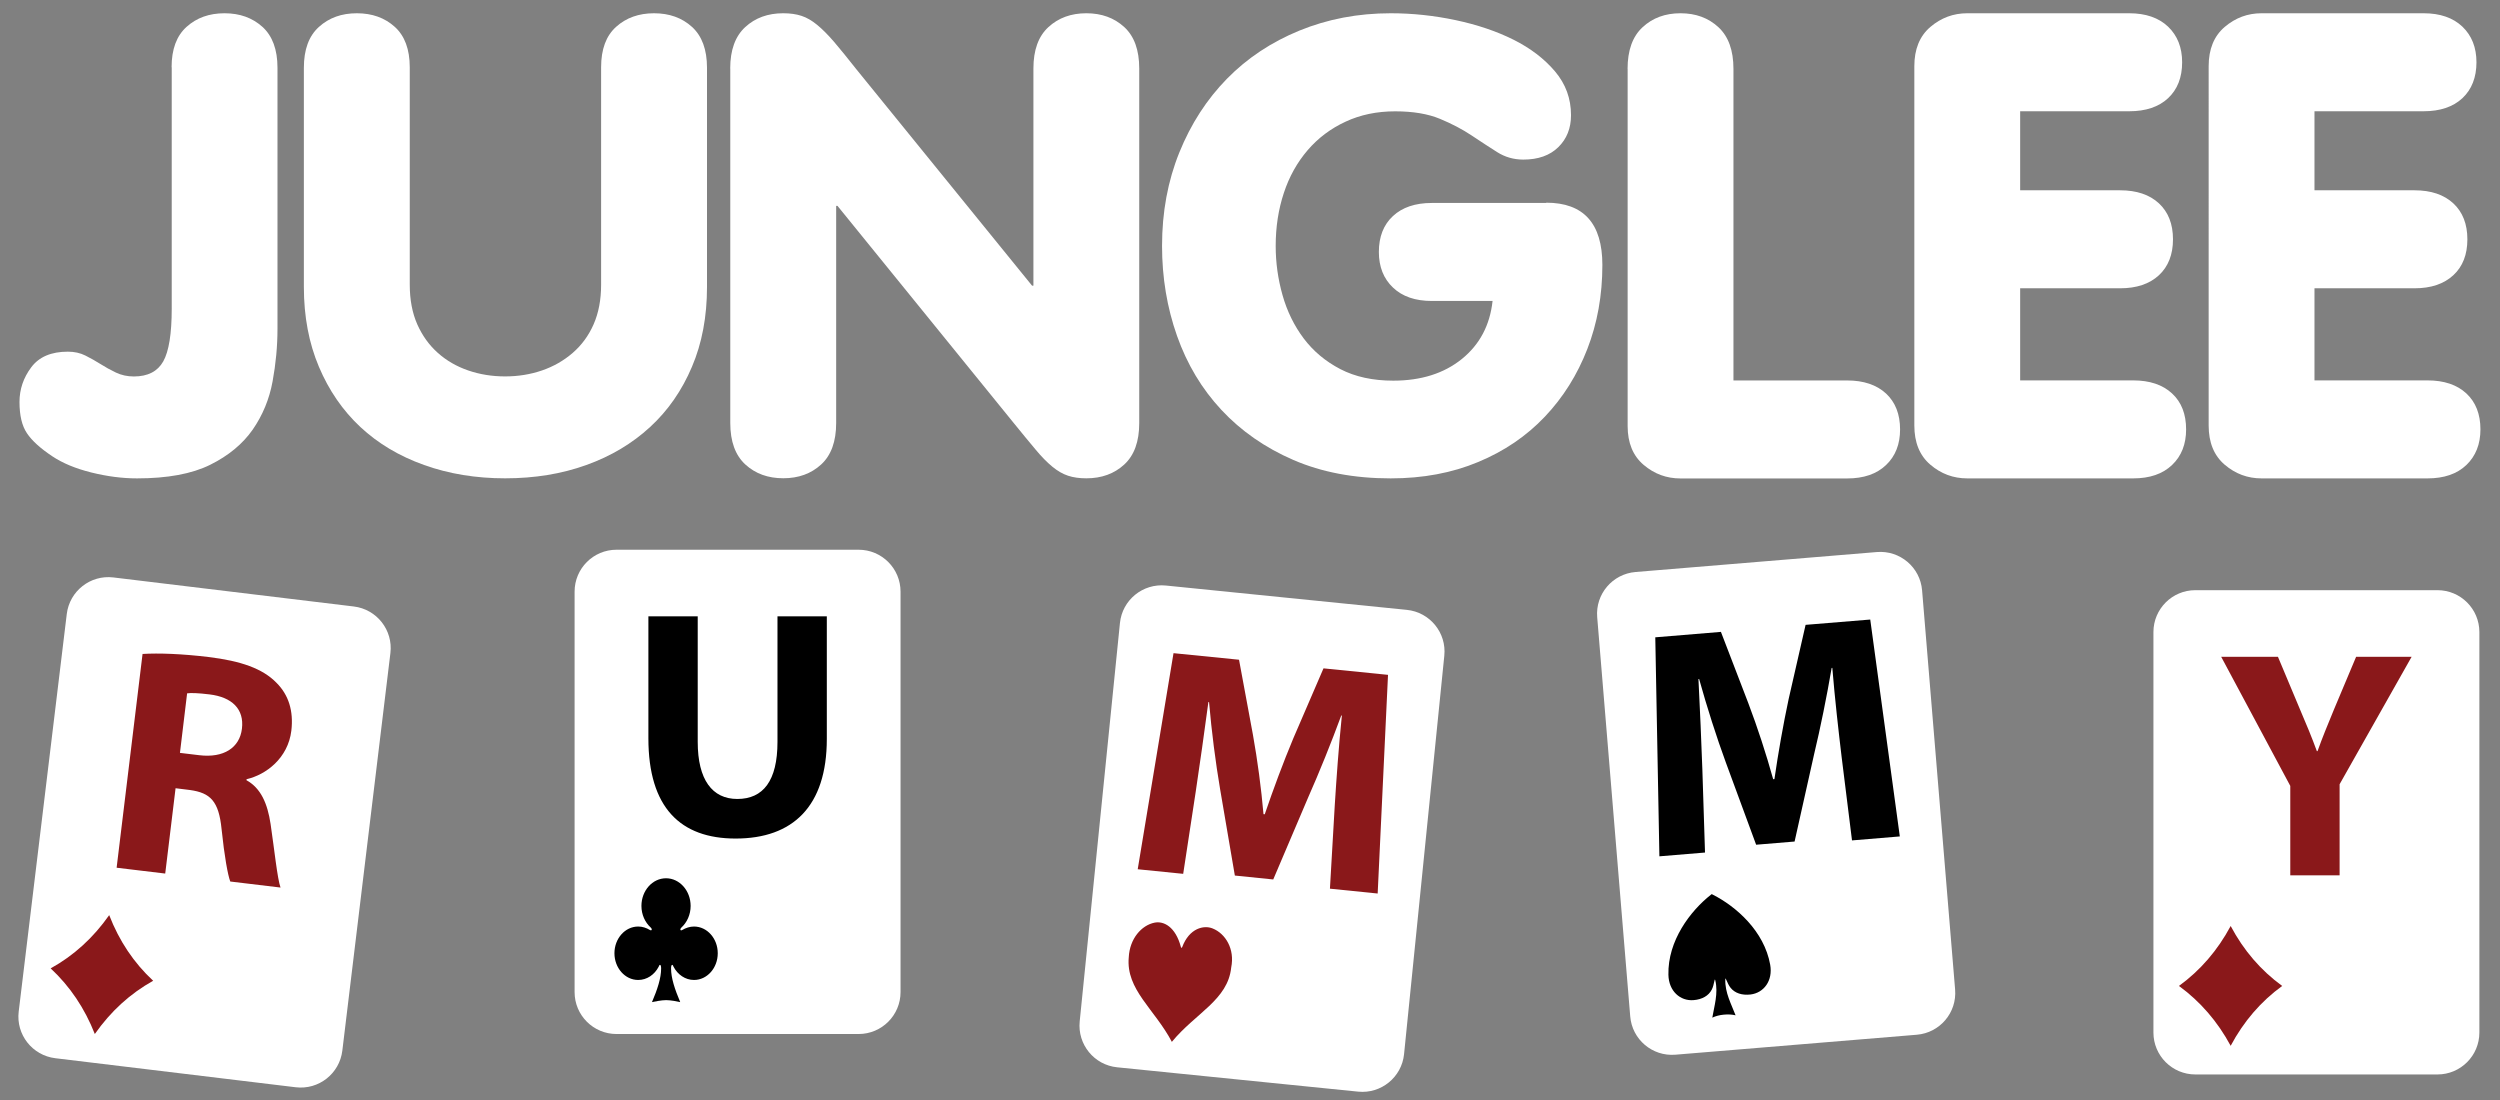 <?xml version="1.0" encoding="utf-8"?>
<!-- Generator: Adobe Illustrator 23.0.2, SVG Export Plug-In . SVG Version: 6.00 Build 0)  -->
<svg version="1.1" id="Layer_1" xmlns="http://www.w3.org/2000/svg" xmlns:xlink="http://www.w3.org/1999/xlink" x="0px" y="0px"
	 viewBox="0 0 377.05 165.95" style="enable-background:new 0 0 377.05 165.95;" xml:space="preserve">
<rect x="0" y="0" width="377.05" height="165.95" fill="#808080" stroke="none"/>
<style type="text/css">
	.st0{fill:#FFFFFF;}
	.st1{fill:#8A181A;}
	.st2{fill-rule:evenodd;clip-rule:evenodd;}
</style>
<g>
	<path class="st0" d="M25.88,10.15c0-2.72,0.75-4.75,2.27-6.11C29.66,2.68,31.56,2,33.86,2c2.3,0,4.2,0.68,5.72,2.05
		c1.51,1.37,2.27,3.43,2.27,6.16V49.6c0,2.61-0.25,5.26-0.74,7.93c-0.49,2.68-1.5,5.1-3,7.27c-1.51,2.16-3.65,3.93-6.41,5.3
		c-2.76,1.37-6.44,2.05-11.03,2.05c-2.23,0-4.53-0.3-6.9-0.89c-2.37-0.59-4.34-1.41-5.91-2.46c-1.77-1.18-3.04-2.33-3.79-3.45
		c-0.76-1.12-1.13-2.69-1.13-4.73c0-1.9,0.59-3.64,1.77-5.22c1.18-1.58,3.02-2.36,5.52-2.36c0.98,0,1.87,0.19,2.66,0.59
		c0.79,0.4,1.54,0.82,2.27,1.28c0.72,0.46,1.49,0.88,2.32,1.28c0.82,0.39,1.72,0.59,2.71,0.59c2.1,0,3.58-0.76,4.43-2.27
		c0.85-1.51,1.28-4.17,1.28-7.96V36.45V10.15z"/>
	<path class="st0" d="M61.8,42.94c0,2.28,0.38,4.26,1.13,5.97c0.76,1.71,1.79,3.14,3.1,4.31c1.31,1.17,2.84,2.05,4.58,2.65
		c1.74,0.6,3.6,0.9,5.57,0.9c1.97,0,3.82-0.3,5.57-0.9c1.74-0.6,3.28-1.48,4.63-2.65c1.35-1.17,2.4-2.6,3.15-4.31
		c0.75-1.71,1.13-3.7,1.13-5.97V10.15c0-2.72,0.75-4.75,2.27-6.11C94.44,2.68,96.35,2,98.64,2c2.3,0,4.21,0.68,5.72,2.05
		c1.51,1.37,2.27,3.43,2.27,6.16v33.07c0,4.46-0.75,8.48-2.27,12.04c-1.51,3.57-3.61,6.6-6.31,9.08c-2.69,2.48-5.9,4.4-9.61,5.73
		c-3.71,1.34-7.8,2.01-12.26,2.01c-4.4,0-8.48-0.67-12.22-2.01c-3.75-1.34-6.95-3.25-9.61-5.73c-2.66-2.49-4.74-5.51-6.25-9.08
		c-1.51-3.57-2.27-7.58-2.27-12.04V10.22c0-2.74,0.75-4.79,2.27-6.16C49.62,2.68,51.52,2,53.82,2c2.3,0,4.2,0.68,5.71,2.04
		c1.51,1.36,2.27,3.4,2.27,6.11V42.94z"/>
	<path class="st0" d="M110.13,10.33c0-2.78,0.76-4.86,2.27-6.25c1.51-1.39,3.42-2.08,5.72-2.08c1.05,0,1.97,0.13,2.76,0.39
		c0.79,0.26,1.57,0.71,2.36,1.36c0.79,0.65,1.64,1.5,2.56,2.57c0.91,1.07,2.03,2.44,3.35,4.12l26.51,32.65h0.2V10.33
		c0-2.78,0.75-4.86,2.27-6.25c1.51-1.39,3.42-2.08,5.71-2.08c2.3,0,4.2,0.69,5.72,2.08c1.51,1.39,2.26,3.47,2.26,6.25v53.48
		c0,2.78-0.75,4.86-2.26,6.25c-1.51,1.39-3.42,2.08-5.72,2.08c-1.05,0-1.97-0.13-2.75-0.39c-0.79-0.26-1.58-0.71-2.37-1.36
		c-0.79-0.65-1.64-1.51-2.56-2.62c-0.92-1.1-2.04-2.45-3.35-4.07l-26.5-32.65h-0.2v32.75c0,2.78-0.75,4.86-2.26,6.25
		c-1.51,1.39-3.42,2.08-5.72,2.08c-2.3,0-4.2-0.69-5.72-2.08c-1.51-1.39-2.27-3.47-2.27-6.25V10.33z"/>
	<path class="st0" d="M233.2,30.57c5.65,0,8.47,3.13,8.47,9.4c0,4.56-0.76,8.78-2.27,12.67c-1.51,3.89-3.64,7.29-6.41,10.21
		c-2.76,2.91-6.1,5.19-10.05,6.83c-3.94,1.65-8.34,2.47-13.2,2.47c-5.52,0-10.41-0.93-14.68-2.78c-4.27-1.85-7.88-4.37-10.84-7.54
		c-2.96-3.17-5.19-6.9-6.7-11.17c-1.51-4.28-2.26-8.8-2.26-13.58c0-5.09,0.87-9.79,2.61-14.09c1.74-4.3,4.14-8.01,7.19-11.12
		c3.05-3.11,6.7-5.53,10.93-7.26C200.25,2.87,204.82,2,209.75,2c3.28,0,6.56,0.35,9.8,1.04c3.25,0.69,6.16,1.67,8.72,2.95
		c2.56,1.28,4.65,2.88,6.26,4.78c1.61,1.91,2.41,4.1,2.41,6.6c0,1.97-0.64,3.58-1.92,4.83c-1.28,1.25-3.04,1.87-5.28,1.87
		c-1.44,0-2.76-0.38-3.94-1.13c-1.19-0.75-2.47-1.59-3.85-2.51c-1.38-0.92-2.97-1.76-4.78-2.51c-1.81-0.75-4.06-1.13-6.75-1.13
		c-2.75,0-5.26,0.52-7.48,1.56c-2.23,1.03-4.14,2.46-5.72,4.3c-1.57,1.83-2.78,3.98-3.59,6.45c-0.82,2.47-1.23,5.13-1.23,8
		c0,2.5,0.34,4.97,1.03,7.41c0.69,2.44,1.76,4.62,3.2,6.54c1.45,1.92,3.29,3.46,5.52,4.62c2.24,1.16,4.9,1.74,7.98,1.74
		c4.2,0,7.65-1.09,10.35-3.27c2.69-2.18,4.23-5.09,4.63-8.75h-9.16c-2.5,0-4.45-0.67-5.86-2.02c-1.42-1.34-2.13-3.14-2.13-5.37
		c0-2.3,0.71-4.11,2.13-5.42c1.41-1.31,3.36-1.97,5.86-1.97H233.2z"/>
	<path class="st0" d="M245.47,10.4c0-2.8,0.75-4.9,2.27-6.3c1.51-1.4,3.41-2.1,5.71-2.1c2.31,0,4.2,0.7,5.72,2.1
		c1.51,1.4,2.27,3.49,2.27,6.29v46.99h17.14c2.49,0,4.45,0.66,5.87,1.97c1.41,1.31,2.12,3.12,2.12,5.42c0,2.23-0.7,4.02-2.12,5.37
		c-1.41,1.35-3.37,2.02-5.87,2.02h-25.13c-2.1,0-3.95-0.68-5.56-2.05c-1.61-1.37-2.41-3.32-2.41-5.86V10.4z"/>
	<path class="st0" d="M288.72,9.98c0-2.56,0.8-4.53,2.41-5.91C292.75,2.69,294.6,2,296.7,2h24.43c2.49,0,4.45,0.68,5.86,2.02
		c1.41,1.35,2.12,3.14,2.12,5.37c0,2.3-0.71,4.1-2.12,5.42c-1.4,1.31-3.37,1.97-5.86,1.97h-16.45V28.7h15.07
		c2.5,0,4.45,0.66,5.86,1.97c1.41,1.31,2.12,3.12,2.12,5.42c0,2.3-0.71,4.11-2.12,5.42c-1.42,1.31-3.36,1.97-5.86,1.97h-15.07v13.89
		h17.05c2.49,0,4.45,0.66,5.86,1.97c1.42,1.31,2.12,3.12,2.12,5.42c0,2.23-0.7,4.02-2.12,5.37c-1.41,1.35-3.37,2.02-5.86,2.02H296.7
		c-2.1,0-3.96-0.69-5.57-2.07c-1.61-1.38-2.41-3.35-2.41-5.91V9.98z"/>
	<path class="st0" d="M333.11,9.98c0-2.56,0.8-4.53,2.41-5.91c1.62-1.38,3.46-2.07,5.57-2.07h24.43c2.5,0,4.45,0.68,5.86,2.02
		c1.41,1.35,2.12,3.14,2.12,5.37c0,2.3-0.72,4.1-2.12,5.42c-1.41,1.31-3.36,1.97-5.86,1.97h-16.45V28.7h15.08
		c2.5,0,4.44,0.66,5.86,1.97c1.41,1.31,2.12,3.12,2.12,5.42c0,2.3-0.7,4.11-2.12,5.42c-1.42,1.31-3.36,1.97-5.86,1.97h-15.08v13.89
		h17.05c2.49,0,4.45,0.66,5.86,1.97c1.41,1.31,2.12,3.12,2.12,5.42c0,2.23-0.71,4.02-2.12,5.37c-1.41,1.35-3.37,2.02-5.86,2.02
		h-25.03c-2.11,0-3.95-0.69-5.57-2.07c-1.61-1.38-2.41-3.35-2.41-5.91V9.98z"/>
	<path class="st0" d="M211.76,158.99c-0.35,3.47-3.46,6.01-6.93,5.65l-36.34-3.67c-3.47-0.35-6-3.45-5.65-6.92l6.07-60.09
		c0.35-3.47,3.45-6,6.93-5.65l36.34,3.67c3.47,0.35,6.01,3.45,5.65,6.92L211.76,158.99z"/>
	<path class="st1" d="M201.31,121.43c0.25-3.96,0.58-8.69,1.07-13.51l-0.09-0.01c-1.5,4.08-3.33,8.61-4.98,12.33l-5.28,12.4
		l-5.79-0.59l-2.22-13.01c-0.68-4-1.29-8.73-1.67-13.15l-0.1-0.01c-0.59,4.41-1.3,9.46-1.91,13.52l-1.89,12.39l-6.86-0.69l5.4-32.59
		l9.88,0.99l2.1,11.33c0.69,3.86,1.25,8.04,1.59,11.96l0.19,0.02c1.26-3.71,2.81-7.88,4.31-11.46l4.55-10.55l9.73,0.98l-1.56,32.98
		l-7.2-0.73L201.31,121.43z"/>
	<g>
		<g>
			<path class="st1" d="M176.77,157.15c-0.01-0.01-0.01-0.02-0.02-0.03c-0.01,0.01-0.02,0.02-0.02,0.03L176.77,157.15z"/>
			<g>
				<path class="st1" d="M182.89,140.03c-1.32-0.54-3.52-0.05-4.59,2.81c-0.08,0.16-0.15,0.15-0.2-0.02
					c-0.82-3.09-2.61-3.93-3.95-3.67c-1.99,0.39-3.77,2.42-3.91,5.23c-0.45,4.87,3.88,7.78,6.5,12.75
					c3.57-4.34,8.45-6.32,8.95-11.21C186.26,143.12,184.82,140.8,182.89,140.03z"/>
			</g>
		</g>
	</g>
	<path class="st0" d="M51.63,158.46c-0.42,3.47-3.57,5.94-7.03,5.52L8.34,159.6c-3.47-0.42-5.94-3.57-5.52-7.03l7.25-59.96
		c0.42-3.47,3.57-5.94,7.03-5.52l36.26,4.38c3.47,0.42,5.94,3.57,5.52,7.03L51.63,158.46z"/>
	<path class="st1" d="M21.5,98.63c2.44-0.15,5.97-0.02,9.94,0.46c4.86,0.59,8.17,1.73,10.27,3.9c1.8,1.8,2.59,4.21,2.23,7.22
		c-0.25,2.06-1.2,3.72-2.46,4.95c-1.26,1.23-2.82,2.02-4.29,2.36l-0.02,0.15c2.17,1.2,3.17,3.49,3.64,6.6
		c0.57,3.86,1.02,8.25,1.5,9.59l-7.58-0.91c-0.37-0.98-0.88-3.76-1.31-7.9c-0.42-4.24-1.7-5.47-4.76-5.9l-2.18-0.27l-1.56,12.87
		l-7.33-0.88L21.5,98.63z M27.14,113.55l2.91,0.35c3.69,0.45,6.1-1.13,6.44-4c0.36-2.96-1.5-4.76-4.89-5.17
		c-1.8-0.22-2.83-0.24-3.38-0.16L27.14,113.55z"/>
	<path class="st1" d="M16.47,138.02c1.51,3.9,3.72,7.2,6.63,9.9c-3.48,1.94-6.41,4.62-8.8,8.03c-1.53-3.89-3.74-7.18-6.66-9.9
		C11.12,144.13,14.06,141.45,16.47,138.02L16.47,138.02z"/>
	<path class="st0" d="M373.94,155.73c0,3.49-2.83,6.32-6.32,6.32h-36.52c-3.49,0-6.32-2.83-6.32-6.32v-60.4
		c0-3.49,2.83-6.32,6.32-6.32h36.52c3.49,0,6.32,2.83,6.32,6.32V155.73z"/>
	<path class="st1" d="M345.42,132.03v-13.5L335,99.06h8.56l3.32,7.92c1.03,2.4,1.76,4.16,2.55,6.31h0.1
		c0.73-2.05,1.52-3.96,2.49-6.31l3.33-7.92h8.37l-10.86,19.22v13.74H345.42z"/>
	<path class="st1" d="M336.43,139.66c1.96,3.69,4.55,6.7,7.77,9.04c-3.22,2.34-5.81,5.35-7.77,9.03c-1.98-3.67-4.58-6.68-7.8-9.03
		C331.85,146.36,334.45,143.35,336.43,139.66L336.43,139.66z"/>
	<path class="st0" d="M135.82,149.63c0,3.49-2.83,6.32-6.32,6.32H92.98c-3.49,0-6.32-2.83-6.32-6.32v-60.4
		c0-3.49,2.83-6.32,6.32-6.32h36.52c3.49,0,6.32,2.83,6.32,6.32V149.63z"/>
	<path d="M105.23,92.96v18.93c0,5.72,2.2,8.61,5.97,8.61c3.91,0,6.06-2.74,6.06-8.61V92.96h7.44v18.49
		c0,10.18-5.14,15.02-13.75,15.02c-8.32,0-13.16-4.65-13.16-15.12V92.96H105.23z"/>
	<path d="M100.45,132.46c-2.05,0-3.71,1.87-3.71,4.17c0,1.32,0.55,2.49,1.4,3.26c0.28,0.26,0.16,0.54-0.13,0.37
		c-0.52-0.32-1.12-0.52-1.76-0.52c-1.98,0-3.58,1.81-3.58,4.03c0,2.22,1.6,4.03,3.58,4.03c1.32,0,2.47-0.8,3.09-2
		c0.06-0.12,0.11-0.28,0.19-0.28c0.12,0,0.18,0.19,0.18,0.55c0,1.45-0.55,3.13-1.38,5.07c0.35-0.08,1.43-0.3,2.13-0.3
		c0.7,0,1.77,0.21,2.13,0.3c-0.82-1.94-1.38-3.63-1.38-5.07c0-0.36,0.06-0.55,0.18-0.55c0.09,0,0.13,0.16,0.19,0.28
		c0.62,1.19,1.77,2,3.09,2c1.98,0,3.58-1.81,3.58-4.03c0-2.22-1.6-4.03-3.58-4.03c-0.64,0-1.24,0.21-1.77,0.52
		c-0.29,0.18-0.41-0.1-0.13-0.37c0.84-0.77,1.39-1.94,1.39-3.26C104.16,134.34,102.5,132.46,100.45,132.46z"/>
	<path class="st0" d="M294.87,149.24c0.29,3.48-2.3,6.53-5.78,6.82l-36.4,3.01c-3.48,0.29-6.54-2.3-6.82-5.78l-4.98-60.2
		c-0.29-3.48,2.3-6.53,5.78-6.82l36.4-3.01c3.47-0.29,6.54,2.3,6.82,5.78L294.87,149.24z"/>
	<path d="M277.76,114.21c-0.47-3.94-1.01-8.65-1.41-13.48l-0.1,0.01c-0.73,4.28-1.7,9.07-2.65,13.03l-2.94,13.15l-5.8,0.48
		l-4.56-12.38c-1.4-3.81-2.85-8.35-4.04-12.62l-0.1,0.01c0.22,4.45,0.45,9.53,0.59,13.64l0.4,12.53l-6.88,0.57l-0.62-33.03l9.9-0.82
		l4.13,10.75c1.39,3.67,2.7,7.68,3.75,11.47l0.19-0.02c0.56-3.88,1.33-8.26,2.14-12.05l2.56-11.21l9.75-0.8l4.46,32.71l-7.21,0.6
		L277.76,114.21z"/>
	<path class="st2" d="M258.19,134.86c0.05,0.02,0.08,0.04,0.13,0.07c3.5,1.77,7.76,5.49,8.66,10.57c0.43,2.41-0.96,4.25-2.97,4.49
		c-1.28,0.15-2.36-0.2-3.01-1.02c-0.54-0.68-0.77-1.78-0.79-1.26c-0.07,2,0.94,3.81,1.55,5.42c-0.52-0.13-1.15-0.16-1.78-0.1
		l-0.01,0c-0.63,0.06-1.24,0.22-1.72,0.45c0.28-1.7,0.92-3.67,0.45-5.62c-0.13-0.51-0.13,0.62-0.53,1.39
		c-0.47,0.93-1.46,1.49-2.75,1.59c-2.02,0.16-3.74-1.37-3.79-3.82c-0.12-5.15,3.32-9.64,6.4-12.07c0.03-0.03,0.06-0.05,0.11-0.09
		L258.19,134.86z"/>
</g>
</svg>
